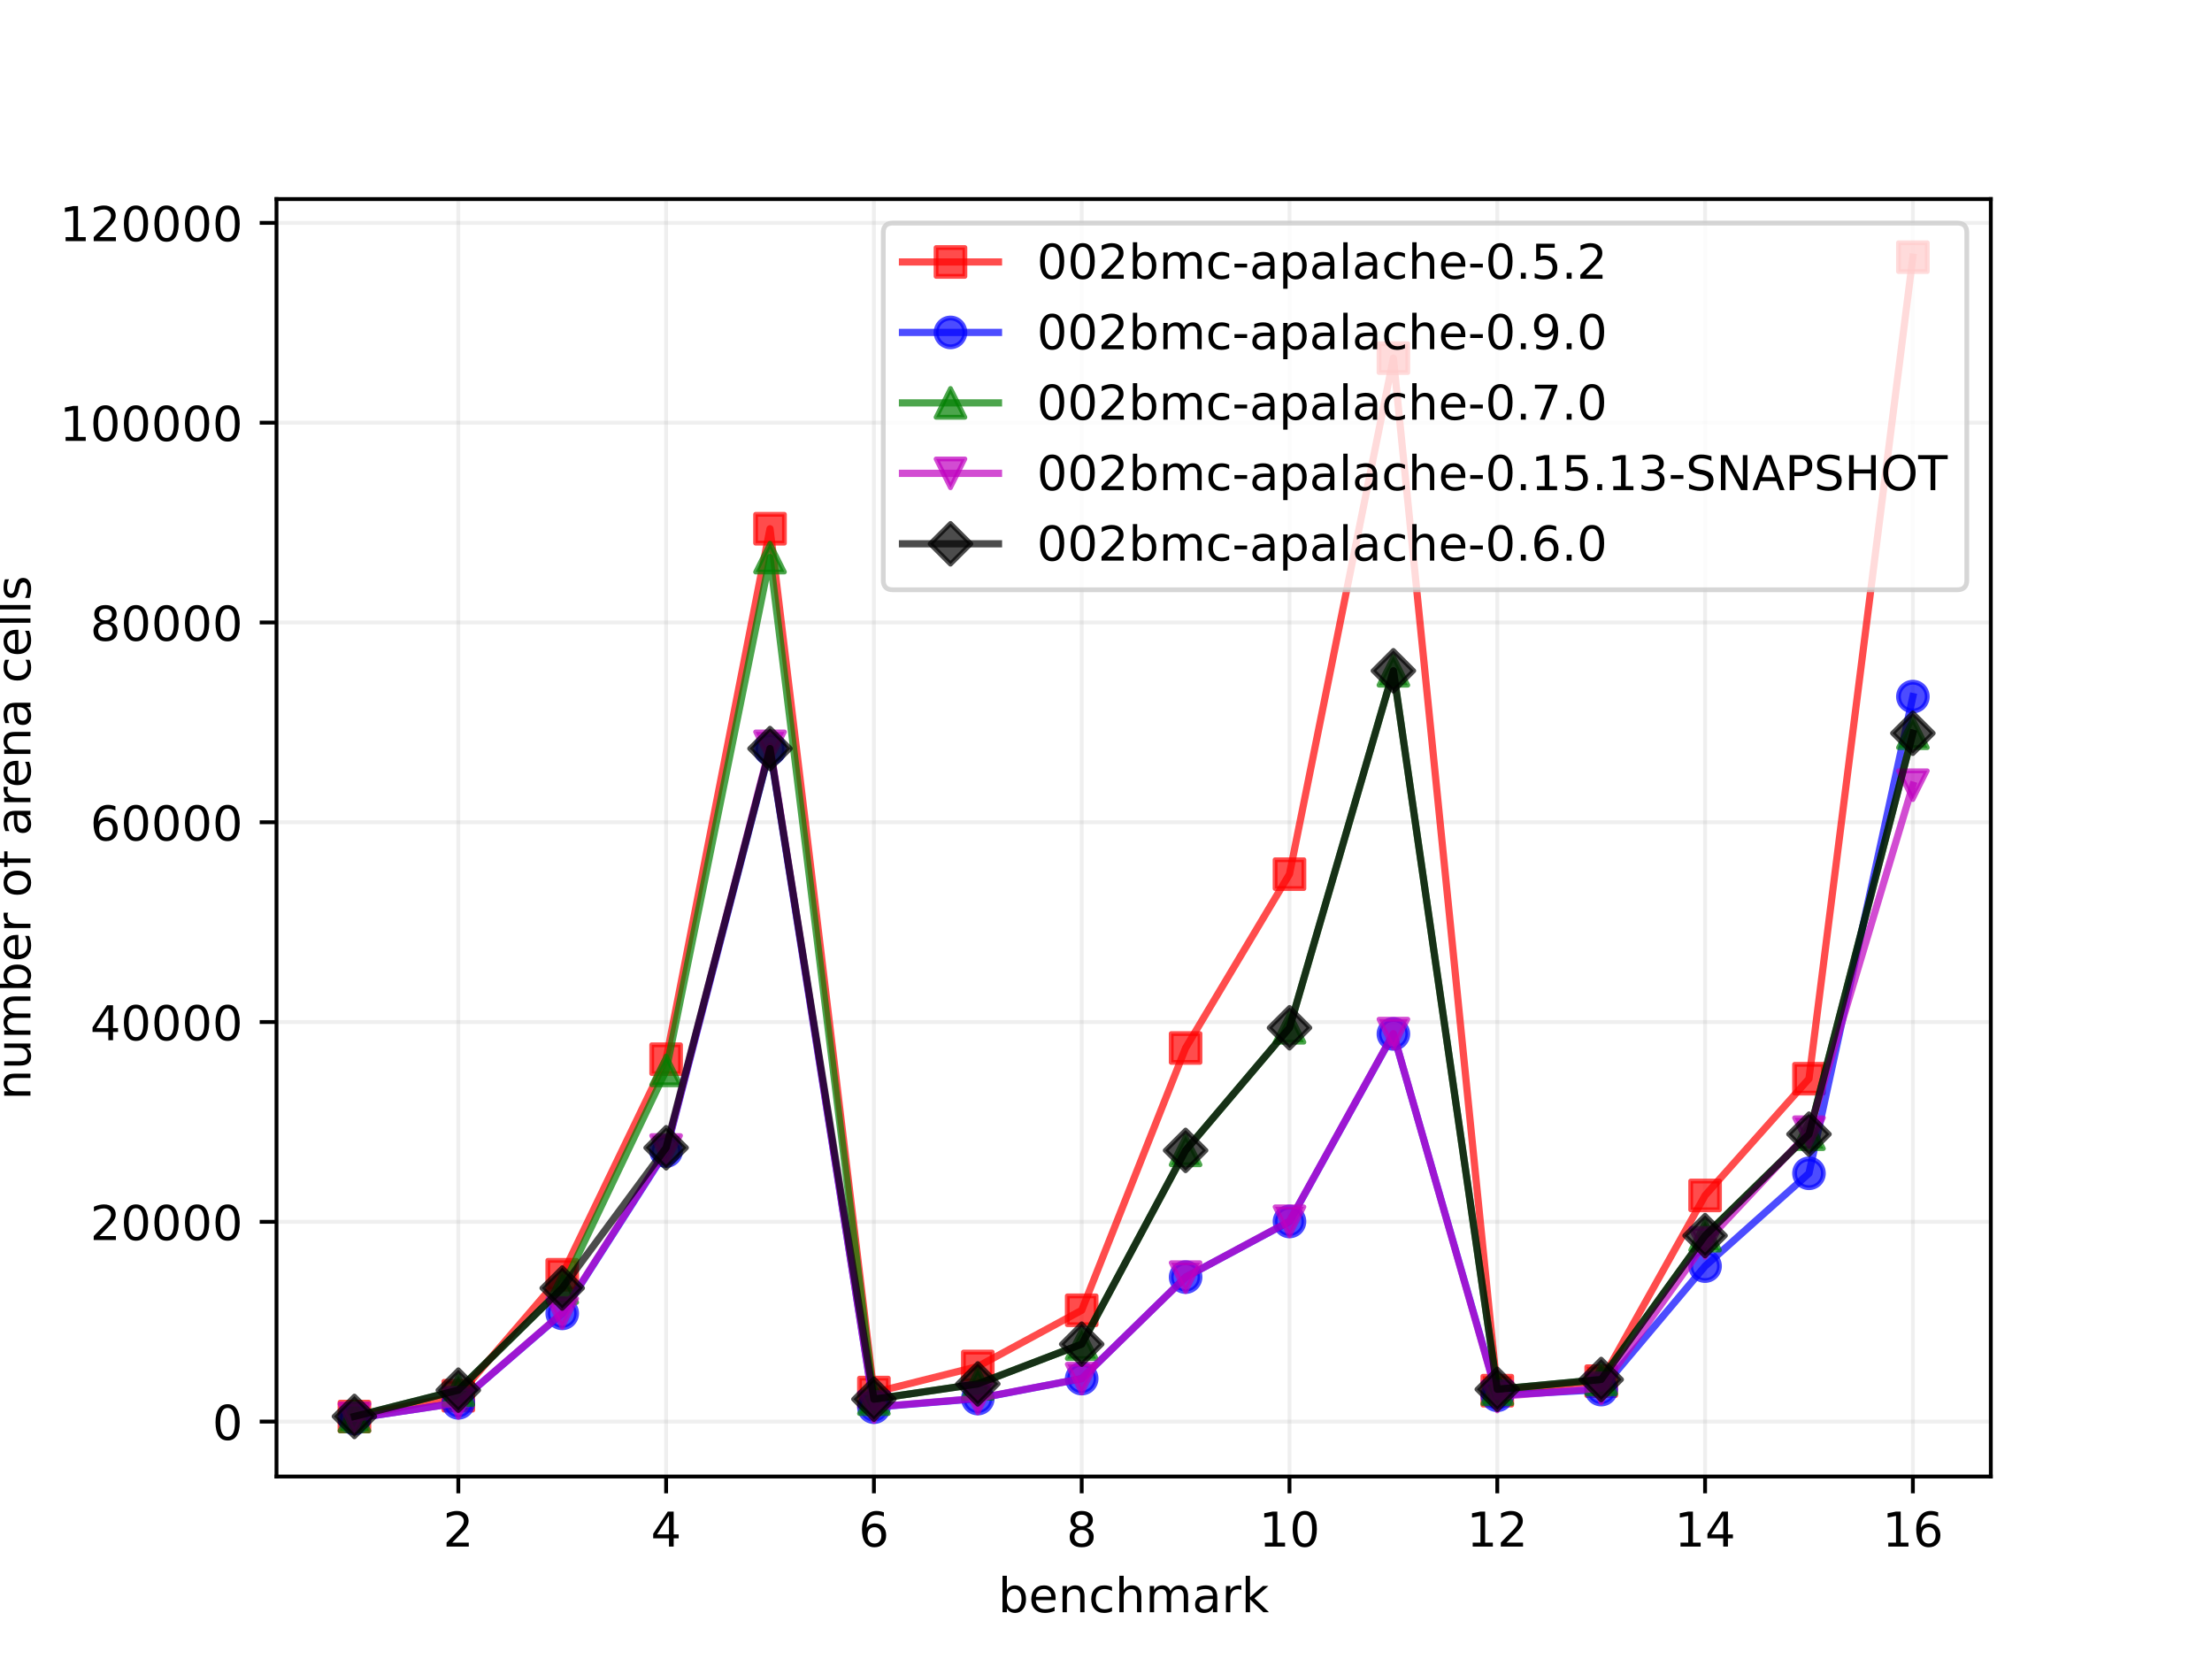 <?xml version="1.0" encoding="utf-8" standalone="no"?>
<!DOCTYPE svg PUBLIC "-//W3C//DTD SVG 1.1//EN"
  "http://www.w3.org/Graphics/SVG/1.1/DTD/svg11.dtd">
<!-- Created with matplotlib (https://matplotlib.org/) -->
<svg height="345.6pt" version="1.1" viewBox="0 0 460.8 345.6" width="460.8pt" xmlns="http://www.w3.org/2000/svg" xmlns:xlink="http://www.w3.org/1999/xlink">
 <defs>
  <style type="text/css">*{stroke-linecap:butt;stroke-linejoin:round;}</style>
 </defs>
 <g id="figure_1">
  <g id="patch_1">
   <path d="M 0 345.6 
L 460.8 345.6 
L 460.8 0 
L 0 0 
z
" style="fill:#ffffff;"/>
  </g>
  <g id="axes_1">
   <g id="patch_2">
    <path d="M 57.6 307.584 
L 414.72 307.584 
L 414.72 41.472 
L 57.6 41.472 
z
" style="fill:#ffffff;"/>
   </g>
   <g id="matplotlib.axis_1">
    <g id="xtick_1">
     <g id="line2d_1">
      <path clip-path="url(#p774210359d)" d="M 95.476 307.584 
L 95.476 41.472 
" style="fill:none;stroke:#b0b0b0;stroke-linecap:square;stroke-opacity:0.2;stroke-width:0.8;"/>
     </g>
     <g id="line2d_2">
      <defs>
       <path d="M 0 0 
L 0 3.5 
" id="m0c20e9c67c" style="stroke:#000000;stroke-width:0.8;"/>
      </defs>
      <g>
       <use style="stroke:#000000;stroke-width:0.8;" x="95.476" xlink:href="#m0c20e9c67c" y="307.584"/>
      </g>
     </g>
     <g id="text_1">
      <!-- 2 -->
      <g transform="translate(92.295 322.182)scale(0.1 -0.1)">
       <defs>
        <path d="M 19.188 8.297 
L 53.609 8.297 
L 53.609 0 
L 7.328 0 
L 7.328 8.297 
Q 12.938 14.109 22.625 23.891 
Q 32.328 33.688 34.812 36.531 
Q 39.547 41.844 41.422 45.531 
Q 43.312 49.219 43.312 52.781 
Q 43.312 58.594 39.234 62.25 
Q 35.156 65.922 28.609 65.922 
Q 23.969 65.922 18.812 64.312 
Q 13.672 62.703 7.812 59.422 
L 7.812 69.391 
Q 13.766 71.781 18.938 73 
Q 24.125 74.219 28.422 74.219 
Q 39.75 74.219 46.484 68.547 
Q 53.219 62.891 53.219 53.422 
Q 53.219 48.922 51.531 44.891 
Q 49.859 40.875 45.406 35.406 
Q 44.188 33.984 37.641 27.219 
Q 31.109 20.453 19.188 8.297 
z
" id="DejaVuSans-50"/>
       </defs>
       <use xlink:href="#DejaVuSans-50"/>
      </g>
     </g>
    </g>
    <g id="xtick_2">
     <g id="line2d_3">
      <path clip-path="url(#p774210359d)" d="M 138.764 307.584 
L 138.764 41.472 
" style="fill:none;stroke:#b0b0b0;stroke-linecap:square;stroke-opacity:0.2;stroke-width:0.8;"/>
     </g>
     <g id="line2d_4">
      <g>
       <use style="stroke:#000000;stroke-width:0.8;" x="138.764" xlink:href="#m0c20e9c67c" y="307.584"/>
      </g>
     </g>
     <g id="text_2">
      <!-- 4 -->
      <g transform="translate(135.582 322.182)scale(0.1 -0.1)">
       <defs>
        <path d="M 37.797 64.312 
L 12.891 25.391 
L 37.797 25.391 
z
M 35.203 72.906 
L 47.609 72.906 
L 47.609 25.391 
L 58.016 25.391 
L 58.016 17.188 
L 47.609 17.188 
L 47.609 0 
L 37.797 0 
L 37.797 17.188 
L 4.891 17.188 
L 4.891 26.703 
z
" id="DejaVuSans-52"/>
       </defs>
       <use xlink:href="#DejaVuSans-52"/>
      </g>
     </g>
    </g>
    <g id="xtick_3">
     <g id="line2d_5">
      <path clip-path="url(#p774210359d)" d="M 182.051 307.584 
L 182.051 41.472 
" style="fill:none;stroke:#b0b0b0;stroke-linecap:square;stroke-opacity:0.2;stroke-width:0.8;"/>
     </g>
     <g id="line2d_6">
      <g>
       <use style="stroke:#000000;stroke-width:0.8;" x="182.051" xlink:href="#m0c20e9c67c" y="307.584"/>
      </g>
     </g>
     <g id="text_3">
      <!-- 6 -->
      <g transform="translate(178.87 322.182)scale(0.1 -0.1)">
       <defs>
        <path d="M 33.016 40.375 
Q 26.375 40.375 22.484 35.828 
Q 18.609 31.297 18.609 23.391 
Q 18.609 15.531 22.484 10.953 
Q 26.375 6.391 33.016 6.391 
Q 39.656 6.391 43.531 10.953 
Q 47.406 15.531 47.406 23.391 
Q 47.406 31.297 43.531 35.828 
Q 39.656 40.375 33.016 40.375 
z
M 52.594 71.297 
L 52.594 62.312 
Q 48.875 64.062 45.094 64.984 
Q 41.312 65.922 37.594 65.922 
Q 27.828 65.922 22.672 59.328 
Q 17.531 52.734 16.797 39.406 
Q 19.672 43.656 24.016 45.922 
Q 28.375 48.188 33.594 48.188 
Q 44.578 48.188 50.953 41.516 
Q 57.328 34.859 57.328 23.391 
Q 57.328 12.156 50.688 5.359 
Q 44.047 -1.422 33.016 -1.422 
Q 20.359 -1.422 13.672 8.266 
Q 6.984 17.969 6.984 36.375 
Q 6.984 53.656 15.188 63.938 
Q 23.391 74.219 37.203 74.219 
Q 40.922 74.219 44.703 73.484 
Q 48.484 72.75 52.594 71.297 
z
" id="DejaVuSans-54"/>
       </defs>
       <use xlink:href="#DejaVuSans-54"/>
      </g>
     </g>
    </g>
    <g id="xtick_4">
     <g id="line2d_7">
      <path clip-path="url(#p774210359d)" d="M 225.338 307.584 
L 225.338 41.472 
" style="fill:none;stroke:#b0b0b0;stroke-linecap:square;stroke-opacity:0.2;stroke-width:0.8;"/>
     </g>
     <g id="line2d_8">
      <g>
       <use style="stroke:#000000;stroke-width:0.8;" x="225.338" xlink:href="#m0c20e9c67c" y="307.584"/>
      </g>
     </g>
     <g id="text_4">
      <!-- 8 -->
      <g transform="translate(222.157 322.182)scale(0.1 -0.1)">
       <defs>
        <path d="M 31.781 34.625 
Q 24.75 34.625 20.719 30.859 
Q 16.703 27.094 16.703 20.516 
Q 16.703 13.922 20.719 10.156 
Q 24.75 6.391 31.781 6.391 
Q 38.812 6.391 42.859 10.172 
Q 46.922 13.969 46.922 20.516 
Q 46.922 27.094 42.891 30.859 
Q 38.875 34.625 31.781 34.625 
z
M 21.922 38.812 
Q 15.578 40.375 12.031 44.719 
Q 8.5 49.078 8.5 55.328 
Q 8.5 64.062 14.719 69.141 
Q 20.953 74.219 31.781 74.219 
Q 42.672 74.219 48.875 69.141 
Q 55.078 64.062 55.078 55.328 
Q 55.078 49.078 51.531 44.719 
Q 48 40.375 41.703 38.812 
Q 48.828 37.156 52.797 32.312 
Q 56.781 27.484 56.781 20.516 
Q 56.781 9.906 50.312 4.234 
Q 43.844 -1.422 31.781 -1.422 
Q 19.734 -1.422 13.25 4.234 
Q 6.781 9.906 6.781 20.516 
Q 6.781 27.484 10.781 32.312 
Q 14.797 37.156 21.922 38.812 
z
M 18.312 54.391 
Q 18.312 48.734 21.844 45.562 
Q 25.391 42.391 31.781 42.391 
Q 38.141 42.391 41.719 45.562 
Q 45.312 48.734 45.312 54.391 
Q 45.312 60.062 41.719 63.234 
Q 38.141 66.406 31.781 66.406 
Q 25.391 66.406 21.844 63.234 
Q 18.312 60.062 18.312 54.391 
z
" id="DejaVuSans-56"/>
       </defs>
       <use xlink:href="#DejaVuSans-56"/>
      </g>
     </g>
    </g>
    <g id="xtick_5">
     <g id="line2d_9">
      <path clip-path="url(#p774210359d)" d="M 268.625 307.584 
L 268.625 41.472 
" style="fill:none;stroke:#b0b0b0;stroke-linecap:square;stroke-opacity:0.2;stroke-width:0.8;"/>
     </g>
     <g id="line2d_10">
      <g>
       <use style="stroke:#000000;stroke-width:0.8;" x="268.625" xlink:href="#m0c20e9c67c" y="307.584"/>
      </g>
     </g>
     <g id="text_5">
      <!-- 10 -->
      <g transform="translate(262.263 322.182)scale(0.1 -0.1)">
       <defs>
        <path d="M 12.406 8.297 
L 28.516 8.297 
L 28.516 63.922 
L 10.984 60.406 
L 10.984 69.391 
L 28.422 72.906 
L 38.281 72.906 
L 38.281 8.297 
L 54.391 8.297 
L 54.391 0 
L 12.406 0 
z
" id="DejaVuSans-49"/>
        <path d="M 31.781 66.406 
Q 24.172 66.406 20.328 58.906 
Q 16.5 51.422 16.5 36.375 
Q 16.5 21.391 20.328 13.891 
Q 24.172 6.391 31.781 6.391 
Q 39.453 6.391 43.281 13.891 
Q 47.125 21.391 47.125 36.375 
Q 47.125 51.422 43.281 58.906 
Q 39.453 66.406 31.781 66.406 
z
M 31.781 74.219 
Q 44.047 74.219 50.516 64.516 
Q 56.984 54.828 56.984 36.375 
Q 56.984 17.969 50.516 8.266 
Q 44.047 -1.422 31.781 -1.422 
Q 19.531 -1.422 13.062 8.266 
Q 6.594 17.969 6.594 36.375 
Q 6.594 54.828 13.062 64.516 
Q 19.531 74.219 31.781 74.219 
z
" id="DejaVuSans-48"/>
       </defs>
       <use xlink:href="#DejaVuSans-49"/>
       <use x="63.623" xlink:href="#DejaVuSans-48"/>
      </g>
     </g>
    </g>
    <g id="xtick_6">
     <g id="line2d_11">
      <path clip-path="url(#p774210359d)" d="M 311.913 307.584 
L 311.913 41.472 
" style="fill:none;stroke:#b0b0b0;stroke-linecap:square;stroke-opacity:0.2;stroke-width:0.8;"/>
     </g>
     <g id="line2d_12">
      <g>
       <use style="stroke:#000000;stroke-width:0.8;" x="311.913" xlink:href="#m0c20e9c67c" y="307.584"/>
      </g>
     </g>
     <g id="text_6">
      <!-- 12 -->
      <g transform="translate(305.55 322.182)scale(0.1 -0.1)">
       <use xlink:href="#DejaVuSans-49"/>
       <use x="63.623" xlink:href="#DejaVuSans-50"/>
      </g>
     </g>
    </g>
    <g id="xtick_7">
     <g id="line2d_13">
      <path clip-path="url(#p774210359d)" d="M 355.2 307.584 
L 355.2 41.472 
" style="fill:none;stroke:#b0b0b0;stroke-linecap:square;stroke-opacity:0.2;stroke-width:0.8;"/>
     </g>
     <g id="line2d_14">
      <g>
       <use style="stroke:#000000;stroke-width:0.8;" x="355.2" xlink:href="#m0c20e9c67c" y="307.584"/>
      </g>
     </g>
     <g id="text_7">
      <!-- 14 -->
      <g transform="translate(348.837 322.182)scale(0.1 -0.1)">
       <use xlink:href="#DejaVuSans-49"/>
       <use x="63.623" xlink:href="#DejaVuSans-52"/>
      </g>
     </g>
    </g>
    <g id="xtick_8">
     <g id="line2d_15">
      <path clip-path="url(#p774210359d)" d="M 398.487 307.584 
L 398.487 41.472 
" style="fill:none;stroke:#b0b0b0;stroke-linecap:square;stroke-opacity:0.2;stroke-width:0.8;"/>
     </g>
     <g id="line2d_16">
      <g>
       <use style="stroke:#000000;stroke-width:0.8;" x="398.487" xlink:href="#m0c20e9c67c" y="307.584"/>
      </g>
     </g>
     <g id="text_8">
      <!-- 16 -->
      <g transform="translate(392.125 322.182)scale(0.1 -0.1)">
       <use xlink:href="#DejaVuSans-49"/>
       <use x="63.623" xlink:href="#DejaVuSans-54"/>
      </g>
     </g>
    </g>
    <g id="text_9">
     <!-- benchmark -->
     <g transform="translate(207.937 335.861)scale(0.1 -0.1)">
      <defs>
       <path d="M 48.688 27.297 
Q 48.688 37.203 44.609 42.844 
Q 40.531 48.484 33.406 48.484 
Q 26.266 48.484 22.188 42.844 
Q 18.109 37.203 18.109 27.297 
Q 18.109 17.391 22.188 11.75 
Q 26.266 6.109 33.406 6.109 
Q 40.531 6.109 44.609 11.75 
Q 48.688 17.391 48.688 27.297 
z
M 18.109 46.391 
Q 20.953 51.266 25.266 53.625 
Q 29.594 56 35.594 56 
Q 45.562 56 51.781 48.094 
Q 58.016 40.188 58.016 27.297 
Q 58.016 14.406 51.781 6.484 
Q 45.562 -1.422 35.594 -1.422 
Q 29.594 -1.422 25.266 0.953 
Q 20.953 3.328 18.109 8.203 
L 18.109 0 
L 9.078 0 
L 9.078 75.984 
L 18.109 75.984 
z
" id="DejaVuSans-98"/>
       <path d="M 56.203 29.594 
L 56.203 25.203 
L 14.891 25.203 
Q 15.484 15.922 20.484 11.062 
Q 25.484 6.203 34.422 6.203 
Q 39.594 6.203 44.453 7.469 
Q 49.312 8.734 54.109 11.281 
L 54.109 2.781 
Q 49.266 0.734 44.188 -0.344 
Q 39.109 -1.422 33.891 -1.422 
Q 20.797 -1.422 13.156 6.188 
Q 5.516 13.812 5.516 26.812 
Q 5.516 40.234 12.766 48.109 
Q 20.016 56 32.328 56 
Q 43.359 56 49.781 48.891 
Q 56.203 41.797 56.203 29.594 
z
M 47.219 32.234 
Q 47.125 39.594 43.094 43.984 
Q 39.062 48.391 32.422 48.391 
Q 24.906 48.391 20.391 44.141 
Q 15.875 39.891 15.188 32.172 
z
" id="DejaVuSans-101"/>
       <path d="M 54.891 33.016 
L 54.891 0 
L 45.906 0 
L 45.906 32.719 
Q 45.906 40.484 42.875 44.328 
Q 39.844 48.188 33.797 48.188 
Q 26.516 48.188 22.312 43.547 
Q 18.109 38.922 18.109 30.906 
L 18.109 0 
L 9.078 0 
L 9.078 54.688 
L 18.109 54.688 
L 18.109 46.188 
Q 21.344 51.125 25.703 53.562 
Q 30.078 56 35.797 56 
Q 45.219 56 50.047 50.172 
Q 54.891 44.344 54.891 33.016 
z
" id="DejaVuSans-110"/>
       <path d="M 48.781 52.594 
L 48.781 44.188 
Q 44.969 46.297 41.141 47.344 
Q 37.312 48.391 33.406 48.391 
Q 24.656 48.391 19.812 42.844 
Q 14.984 37.312 14.984 27.297 
Q 14.984 17.281 19.812 11.734 
Q 24.656 6.203 33.406 6.203 
Q 37.312 6.203 41.141 7.25 
Q 44.969 8.297 48.781 10.406 
L 48.781 2.094 
Q 45.016 0.344 40.984 -0.531 
Q 36.969 -1.422 32.422 -1.422 
Q 20.062 -1.422 12.781 6.344 
Q 5.516 14.109 5.516 27.297 
Q 5.516 40.672 12.859 48.328 
Q 20.219 56 33.016 56 
Q 37.156 56 41.109 55.141 
Q 45.062 54.297 48.781 52.594 
z
" id="DejaVuSans-99"/>
       <path d="M 54.891 33.016 
L 54.891 0 
L 45.906 0 
L 45.906 32.719 
Q 45.906 40.484 42.875 44.328 
Q 39.844 48.188 33.797 48.188 
Q 26.516 48.188 22.312 43.547 
Q 18.109 38.922 18.109 30.906 
L 18.109 0 
L 9.078 0 
L 9.078 75.984 
L 18.109 75.984 
L 18.109 46.188 
Q 21.344 51.125 25.703 53.562 
Q 30.078 56 35.797 56 
Q 45.219 56 50.047 50.172 
Q 54.891 44.344 54.891 33.016 
z
" id="DejaVuSans-104"/>
       <path d="M 52 44.188 
Q 55.375 50.25 60.062 53.125 
Q 64.75 56 71.094 56 
Q 79.641 56 84.281 50.016 
Q 88.922 44.047 88.922 33.016 
L 88.922 0 
L 79.891 0 
L 79.891 32.719 
Q 79.891 40.578 77.094 44.375 
Q 74.312 48.188 68.609 48.188 
Q 61.625 48.188 57.562 43.547 
Q 53.516 38.922 53.516 30.906 
L 53.516 0 
L 44.484 0 
L 44.484 32.719 
Q 44.484 40.625 41.703 44.406 
Q 38.922 48.188 33.109 48.188 
Q 26.219 48.188 22.156 43.531 
Q 18.109 38.875 18.109 30.906 
L 18.109 0 
L 9.078 0 
L 9.078 54.688 
L 18.109 54.688 
L 18.109 46.188 
Q 21.188 51.219 25.484 53.609 
Q 29.781 56 35.688 56 
Q 41.656 56 45.828 52.969 
Q 50 49.953 52 44.188 
z
" id="DejaVuSans-109"/>
       <path d="M 34.281 27.484 
Q 23.391 27.484 19.188 25 
Q 14.984 22.516 14.984 16.5 
Q 14.984 11.719 18.141 8.906 
Q 21.297 6.109 26.703 6.109 
Q 34.188 6.109 38.703 11.406 
Q 43.219 16.703 43.219 25.484 
L 43.219 27.484 
z
M 52.203 31.203 
L 52.203 0 
L 43.219 0 
L 43.219 8.297 
Q 40.141 3.328 35.547 0.953 
Q 30.953 -1.422 24.312 -1.422 
Q 15.922 -1.422 10.953 3.297 
Q 6 8.016 6 15.922 
Q 6 25.141 12.172 29.828 
Q 18.359 34.516 30.609 34.516 
L 43.219 34.516 
L 43.219 35.406 
Q 43.219 41.609 39.141 45 
Q 35.062 48.391 27.688 48.391 
Q 23 48.391 18.547 47.266 
Q 14.109 46.141 10.016 43.891 
L 10.016 52.203 
Q 14.938 54.109 19.578 55.047 
Q 24.219 56 28.609 56 
Q 40.484 56 46.344 49.844 
Q 52.203 43.703 52.203 31.203 
z
" id="DejaVuSans-97"/>
       <path d="M 41.109 46.297 
Q 39.594 47.172 37.812 47.578 
Q 36.031 48 33.891 48 
Q 26.266 48 22.188 43.047 
Q 18.109 38.094 18.109 28.812 
L 18.109 0 
L 9.078 0 
L 9.078 54.688 
L 18.109 54.688 
L 18.109 46.188 
Q 20.953 51.172 25.484 53.578 
Q 30.031 56 36.531 56 
Q 37.453 56 38.578 55.875 
Q 39.703 55.766 41.062 55.516 
z
" id="DejaVuSans-114"/>
       <path d="M 9.078 75.984 
L 18.109 75.984 
L 18.109 31.109 
L 44.922 54.688 
L 56.391 54.688 
L 27.391 29.109 
L 57.625 0 
L 45.906 0 
L 18.109 26.703 
L 18.109 0 
L 9.078 0 
z
" id="DejaVuSans-107"/>
      </defs>
      <use xlink:href="#DejaVuSans-98"/>
      <use x="63.477" xlink:href="#DejaVuSans-101"/>
      <use x="125" xlink:href="#DejaVuSans-110"/>
      <use x="188.379" xlink:href="#DejaVuSans-99"/>
      <use x="243.359" xlink:href="#DejaVuSans-104"/>
      <use x="306.738" xlink:href="#DejaVuSans-109"/>
      <use x="404.15" xlink:href="#DejaVuSans-97"/>
      <use x="465.43" xlink:href="#DejaVuSans-114"/>
      <use x="506.543" xlink:href="#DejaVuSans-107"/>
     </g>
    </g>
   </g>
   <g id="matplotlib.axis_2">
    <g id="ytick_1">
     <g id="line2d_17">
      <path clip-path="url(#p774210359d)" d="M 57.6 296.141 
L 414.72 296.141 
" style="fill:none;stroke:#b0b0b0;stroke-linecap:square;stroke-opacity:0.2;stroke-width:0.8;"/>
     </g>
     <g id="line2d_18">
      <defs>
       <path d="M 0 0 
L -3.5 0 
" id="m59eeb3bd29" style="stroke:#000000;stroke-width:0.8;"/>
      </defs>
      <g>
       <use style="stroke:#000000;stroke-width:0.8;" x="57.6" xlink:href="#m59eeb3bd29" y="296.141"/>
      </g>
     </g>
     <g id="text_10">
      <!-- 0 -->
      <g transform="translate(44.237 299.941)scale(0.1 -0.1)">
       <use xlink:href="#DejaVuSans-48"/>
      </g>
     </g>
    </g>
    <g id="ytick_2">
     <g id="line2d_19">
      <path clip-path="url(#p774210359d)" d="M 57.6 254.523 
L 414.72 254.523 
" style="fill:none;stroke:#b0b0b0;stroke-linecap:square;stroke-opacity:0.2;stroke-width:0.8;"/>
     </g>
     <g id="line2d_20">
      <g>
       <use style="stroke:#000000;stroke-width:0.8;" x="57.6" xlink:href="#m59eeb3bd29" y="254.523"/>
      </g>
     </g>
     <g id="text_11">
      <!-- 20000 -->
      <g transform="translate(18.788 258.322)scale(0.1 -0.1)">
       <use xlink:href="#DejaVuSans-50"/>
       <use x="63.623" xlink:href="#DejaVuSans-48"/>
       <use x="127.246" xlink:href="#DejaVuSans-48"/>
       <use x="190.869" xlink:href="#DejaVuSans-48"/>
       <use x="254.492" xlink:href="#DejaVuSans-48"/>
      </g>
     </g>
    </g>
    <g id="ytick_3">
     <g id="line2d_21">
      <path clip-path="url(#p774210359d)" d="M 57.6 212.904 
L 414.72 212.904 
" style="fill:none;stroke:#b0b0b0;stroke-linecap:square;stroke-opacity:0.2;stroke-width:0.8;"/>
     </g>
     <g id="line2d_22">
      <g>
       <use style="stroke:#000000;stroke-width:0.8;" x="57.6" xlink:href="#m59eeb3bd29" y="212.904"/>
      </g>
     </g>
     <g id="text_12">
      <!-- 40000 -->
      <g transform="translate(18.788 216.703)scale(0.1 -0.1)">
       <use xlink:href="#DejaVuSans-52"/>
       <use x="63.623" xlink:href="#DejaVuSans-48"/>
       <use x="127.246" xlink:href="#DejaVuSans-48"/>
       <use x="190.869" xlink:href="#DejaVuSans-48"/>
       <use x="254.492" xlink:href="#DejaVuSans-48"/>
      </g>
     </g>
    </g>
    <g id="ytick_4">
     <g id="line2d_23">
      <path clip-path="url(#p774210359d)" d="M 57.6 171.285 
L 414.72 171.285 
" style="fill:none;stroke:#b0b0b0;stroke-linecap:square;stroke-opacity:0.2;stroke-width:0.8;"/>
     </g>
     <g id="line2d_24">
      <g>
       <use style="stroke:#000000;stroke-width:0.8;" x="57.6" xlink:href="#m59eeb3bd29" y="171.285"/>
      </g>
     </g>
     <g id="text_13">
      <!-- 60000 -->
      <g transform="translate(18.788 175.084)scale(0.1 -0.1)">
       <use xlink:href="#DejaVuSans-54"/>
       <use x="63.623" xlink:href="#DejaVuSans-48"/>
       <use x="127.246" xlink:href="#DejaVuSans-48"/>
       <use x="190.869" xlink:href="#DejaVuSans-48"/>
       <use x="254.492" xlink:href="#DejaVuSans-48"/>
      </g>
     </g>
    </g>
    <g id="ytick_5">
     <g id="line2d_25">
      <path clip-path="url(#p774210359d)" d="M 57.6 129.666 
L 414.72 129.666 
" style="fill:none;stroke:#b0b0b0;stroke-linecap:square;stroke-opacity:0.2;stroke-width:0.8;"/>
     </g>
     <g id="line2d_26">
      <g>
       <use style="stroke:#000000;stroke-width:0.8;" x="57.6" xlink:href="#m59eeb3bd29" y="129.666"/>
      </g>
     </g>
     <g id="text_14">
      <!-- 80000 -->
      <g transform="translate(18.788 133.465)scale(0.1 -0.1)">
       <use xlink:href="#DejaVuSans-56"/>
       <use x="63.623" xlink:href="#DejaVuSans-48"/>
       <use x="127.246" xlink:href="#DejaVuSans-48"/>
       <use x="190.869" xlink:href="#DejaVuSans-48"/>
       <use x="254.492" xlink:href="#DejaVuSans-48"/>
      </g>
     </g>
    </g>
    <g id="ytick_6">
     <g id="line2d_27">
      <path clip-path="url(#p774210359d)" d="M 57.6 88.047 
L 414.72 88.047 
" style="fill:none;stroke:#b0b0b0;stroke-linecap:square;stroke-opacity:0.2;stroke-width:0.8;"/>
     </g>
     <g id="line2d_28">
      <g>
       <use style="stroke:#000000;stroke-width:0.8;" x="57.6" xlink:href="#m59eeb3bd29" y="88.047"/>
      </g>
     </g>
     <g id="text_15">
      <!-- 100000 -->
      <g transform="translate(12.425 91.846)scale(0.1 -0.1)">
       <use xlink:href="#DejaVuSans-49"/>
       <use x="63.623" xlink:href="#DejaVuSans-48"/>
       <use x="127.246" xlink:href="#DejaVuSans-48"/>
       <use x="190.869" xlink:href="#DejaVuSans-48"/>
       <use x="254.492" xlink:href="#DejaVuSans-48"/>
       <use x="318.115" xlink:href="#DejaVuSans-48"/>
      </g>
     </g>
    </g>
    <g id="ytick_7">
     <g id="line2d_29">
      <path clip-path="url(#p774210359d)" d="M 57.6 46.428 
L 414.72 46.428 
" style="fill:none;stroke:#b0b0b0;stroke-linecap:square;stroke-opacity:0.2;stroke-width:0.8;"/>
     </g>
     <g id="line2d_30">
      <g>
       <use style="stroke:#000000;stroke-width:0.8;" x="57.6" xlink:href="#m59eeb3bd29" y="46.428"/>
      </g>
     </g>
     <g id="text_16">
      <!-- 120000 -->
      <g transform="translate(12.425 50.228)scale(0.1 -0.1)">
       <use xlink:href="#DejaVuSans-49"/>
       <use x="63.623" xlink:href="#DejaVuSans-50"/>
       <use x="127.246" xlink:href="#DejaVuSans-48"/>
       <use x="190.869" xlink:href="#DejaVuSans-48"/>
       <use x="254.492" xlink:href="#DejaVuSans-48"/>
       <use x="318.115" xlink:href="#DejaVuSans-48"/>
      </g>
     </g>
    </g>
    <g id="text_17">
     <!-- number of arena cells -->
     <g transform="translate(6.345 229.154)rotate(-90)scale(0.1 -0.1)">
      <defs>
       <path d="M 8.5 21.578 
L 8.5 54.688 
L 17.484 54.688 
L 17.484 21.922 
Q 17.484 14.156 20.5 10.266 
Q 23.531 6.391 29.594 6.391 
Q 36.859 6.391 41.078 11.031 
Q 45.312 15.672 45.312 23.688 
L 45.312 54.688 
L 54.297 54.688 
L 54.297 0 
L 45.312 0 
L 45.312 8.406 
Q 42.047 3.422 37.719 1 
Q 33.406 -1.422 27.688 -1.422 
Q 18.266 -1.422 13.375 4.438 
Q 8.5 10.297 8.5 21.578 
z
M 31.109 56 
z
" id="DejaVuSans-117"/>
       <path id="DejaVuSans-32"/>
       <path d="M 30.609 48.391 
Q 23.391 48.391 19.188 42.75 
Q 14.984 37.109 14.984 27.297 
Q 14.984 17.484 19.156 11.844 
Q 23.344 6.203 30.609 6.203 
Q 37.797 6.203 41.984 11.859 
Q 46.188 17.531 46.188 27.297 
Q 46.188 37.016 41.984 42.703 
Q 37.797 48.391 30.609 48.391 
z
M 30.609 56 
Q 42.328 56 49.016 48.375 
Q 55.719 40.766 55.719 27.297 
Q 55.719 13.875 49.016 6.219 
Q 42.328 -1.422 30.609 -1.422 
Q 18.844 -1.422 12.172 6.219 
Q 5.516 13.875 5.516 27.297 
Q 5.516 40.766 12.172 48.375 
Q 18.844 56 30.609 56 
z
" id="DejaVuSans-111"/>
       <path d="M 37.109 75.984 
L 37.109 68.5 
L 28.516 68.5 
Q 23.688 68.5 21.797 66.547 
Q 19.922 64.594 19.922 59.516 
L 19.922 54.688 
L 34.719 54.688 
L 34.719 47.703 
L 19.922 47.703 
L 19.922 0 
L 10.891 0 
L 10.891 47.703 
L 2.297 47.703 
L 2.297 54.688 
L 10.891 54.688 
L 10.891 58.5 
Q 10.891 67.625 15.141 71.797 
Q 19.391 75.984 28.609 75.984 
z
" id="DejaVuSans-102"/>
       <path d="M 9.422 75.984 
L 18.406 75.984 
L 18.406 0 
L 9.422 0 
z
" id="DejaVuSans-108"/>
       <path d="M 44.281 53.078 
L 44.281 44.578 
Q 40.484 46.531 36.375 47.5 
Q 32.281 48.484 27.875 48.484 
Q 21.188 48.484 17.844 46.438 
Q 14.5 44.391 14.5 40.281 
Q 14.5 37.156 16.891 35.375 
Q 19.281 33.594 26.516 31.984 
L 29.594 31.297 
Q 39.156 29.25 43.188 25.516 
Q 47.219 21.781 47.219 15.094 
Q 47.219 7.469 41.188 3.016 
Q 35.156 -1.422 24.609 -1.422 
Q 20.219 -1.422 15.453 -0.562 
Q 10.688 0.297 5.422 2 
L 5.422 11.281 
Q 10.406 8.688 15.234 7.391 
Q 20.062 6.109 24.812 6.109 
Q 31.156 6.109 34.562 8.281 
Q 37.984 10.453 37.984 14.406 
Q 37.984 18.062 35.516 20.016 
Q 33.062 21.969 24.703 23.781 
L 21.578 24.516 
Q 13.234 26.266 9.516 29.906 
Q 5.812 33.547 5.812 39.891 
Q 5.812 47.609 11.281 51.797 
Q 16.75 56 26.812 56 
Q 31.781 56 36.172 55.266 
Q 40.578 54.547 44.281 53.078 
z
" id="DejaVuSans-115"/>
      </defs>
      <use xlink:href="#DejaVuSans-110"/>
      <use x="63.379" xlink:href="#DejaVuSans-117"/>
      <use x="126.758" xlink:href="#DejaVuSans-109"/>
      <use x="224.17" xlink:href="#DejaVuSans-98"/>
      <use x="287.646" xlink:href="#DejaVuSans-101"/>
      <use x="349.17" xlink:href="#DejaVuSans-114"/>
      <use x="390.283" xlink:href="#DejaVuSans-32"/>
      <use x="422.07" xlink:href="#DejaVuSans-111"/>
      <use x="483.252" xlink:href="#DejaVuSans-102"/>
      <use x="518.457" xlink:href="#DejaVuSans-32"/>
      <use x="550.244" xlink:href="#DejaVuSans-97"/>
      <use x="611.523" xlink:href="#DejaVuSans-114"/>
      <use x="650.387" xlink:href="#DejaVuSans-101"/>
      <use x="711.91" xlink:href="#DejaVuSans-110"/>
      <use x="775.289" xlink:href="#DejaVuSans-97"/>
      <use x="836.568" xlink:href="#DejaVuSans-32"/>
      <use x="868.355" xlink:href="#DejaVuSans-99"/>
      <use x="923.336" xlink:href="#DejaVuSans-101"/>
      <use x="984.859" xlink:href="#DejaVuSans-108"/>
      <use x="1012.643" xlink:href="#DejaVuSans-108"/>
      <use x="1040.426" xlink:href="#DejaVuSans-115"/>
     </g>
    </g>
   </g>
   <g id="line2d_31">
    <path clip-path="url(#p774210359d)" d="M 73.833 295.099 
L 95.476 290.752 
L 117.12 265.554 
L 138.764 220.647 
L 160.407 110.149 
L 182.051 290.094 
L 203.695 284.667 
L 225.338 272.956 
L 246.982 218.316 
L 268.625 182.1 
L 290.269 74.604 
L 311.913 289.703 
L 333.556 287.72 
L 355.2 249.029 
L 376.844 224.719 
L 398.487 53.568 
" style="fill:none;stroke:#ff0000;stroke-linecap:square;stroke-opacity:0.7;stroke-width:1.5;"/>
    <defs>
     <path d="M -3 3 
L 3 3 
L 3 -3 
L -3 -3 
z
" id="m31f4dd1d70" style="stroke:#ff0000;stroke-linejoin:miter;stroke-opacity:0.7;"/>
    </defs>
    <g clip-path="url(#p774210359d)">
     <use style="fill:#ff0000;fill-opacity:0.7;stroke:#ff0000;stroke-linejoin:miter;stroke-opacity:0.7;" x="73.833" xlink:href="#m31f4dd1d70" y="295.099"/>
     <use style="fill:#ff0000;fill-opacity:0.7;stroke:#ff0000;stroke-linejoin:miter;stroke-opacity:0.7;" x="95.476" xlink:href="#m31f4dd1d70" y="290.752"/>
     <use style="fill:#ff0000;fill-opacity:0.7;stroke:#ff0000;stroke-linejoin:miter;stroke-opacity:0.7;" x="117.12" xlink:href="#m31f4dd1d70" y="265.554"/>
     <use style="fill:#ff0000;fill-opacity:0.7;stroke:#ff0000;stroke-linejoin:miter;stroke-opacity:0.7;" x="138.764" xlink:href="#m31f4dd1d70" y="220.647"/>
     <use style="fill:#ff0000;fill-opacity:0.7;stroke:#ff0000;stroke-linejoin:miter;stroke-opacity:0.7;" x="160.407" xlink:href="#m31f4dd1d70" y="110.149"/>
     <use style="fill:#ff0000;fill-opacity:0.7;stroke:#ff0000;stroke-linejoin:miter;stroke-opacity:0.7;" x="182.051" xlink:href="#m31f4dd1d70" y="290.094"/>
     <use style="fill:#ff0000;fill-opacity:0.7;stroke:#ff0000;stroke-linejoin:miter;stroke-opacity:0.7;" x="203.695" xlink:href="#m31f4dd1d70" y="284.667"/>
     <use style="fill:#ff0000;fill-opacity:0.7;stroke:#ff0000;stroke-linejoin:miter;stroke-opacity:0.7;" x="225.338" xlink:href="#m31f4dd1d70" y="272.956"/>
     <use style="fill:#ff0000;fill-opacity:0.7;stroke:#ff0000;stroke-linejoin:miter;stroke-opacity:0.7;" x="246.982" xlink:href="#m31f4dd1d70" y="218.316"/>
     <use style="fill:#ff0000;fill-opacity:0.7;stroke:#ff0000;stroke-linejoin:miter;stroke-opacity:0.7;" x="268.625" xlink:href="#m31f4dd1d70" y="182.1"/>
     <use style="fill:#ff0000;fill-opacity:0.7;stroke:#ff0000;stroke-linejoin:miter;stroke-opacity:0.7;" x="290.269" xlink:href="#m31f4dd1d70" y="74.604"/>
     <use style="fill:#ff0000;fill-opacity:0.7;stroke:#ff0000;stroke-linejoin:miter;stroke-opacity:0.7;" x="311.913" xlink:href="#m31f4dd1d70" y="289.703"/>
     <use style="fill:#ff0000;fill-opacity:0.7;stroke:#ff0000;stroke-linejoin:miter;stroke-opacity:0.7;" x="333.556" xlink:href="#m31f4dd1d70" y="287.72"/>
     <use style="fill:#ff0000;fill-opacity:0.7;stroke:#ff0000;stroke-linejoin:miter;stroke-opacity:0.7;" x="355.2" xlink:href="#m31f4dd1d70" y="249.029"/>
     <use style="fill:#ff0000;fill-opacity:0.7;stroke:#ff0000;stroke-linejoin:miter;stroke-opacity:0.7;" x="376.844" xlink:href="#m31f4dd1d70" y="224.719"/>
     <use style="fill:#ff0000;fill-opacity:0.7;stroke:#ff0000;stroke-linejoin:miter;stroke-opacity:0.7;" x="398.487" xlink:href="#m31f4dd1d70" y="53.568"/>
    </g>
   </g>
   <g id="line2d_32">
    <path clip-path="url(#p774210359d)" d="M 73.833 295.488 
L 95.476 292.242 
L 117.12 273.607 
L 138.764 239.792 
L 160.407 156.038 
L 182.051 293.149 
L 203.695 291.355 
L 225.338 287.191 
L 246.982 266.051 
L 268.625 254.462 
L 290.269 215.388 
L 311.913 290.669 
L 333.556 289.482 
L 355.2 263.758 
L 376.844 244.424 
L 398.487 145.113 
" style="fill:none;stroke:#0000ff;stroke-linecap:square;stroke-opacity:0.7;stroke-width:1.5;"/>
    <defs>
     <path d="M 0 3 
C 0.796 3 1.559 2.684 2.121 2.121 
C 2.684 1.559 3 0.796 3 0 
C 3 -0.796 2.684 -1.559 2.121 -2.121 
C 1.559 -2.684 0.796 -3 0 -3 
C -0.796 -3 -1.559 -2.684 -2.121 -2.121 
C -2.684 -1.559 -3 -0.796 -3 0 
C -3 0.796 -2.684 1.559 -2.121 2.121 
C -1.559 2.684 -0.796 3 0 3 
z
" id="m4560d1713f" style="stroke:#0000ff;stroke-opacity:0.7;"/>
    </defs>
    <g clip-path="url(#p774210359d)">
     <use style="fill:#0000ff;fill-opacity:0.7;stroke:#0000ff;stroke-opacity:0.7;" x="73.833" xlink:href="#m4560d1713f" y="295.488"/>
     <use style="fill:#0000ff;fill-opacity:0.7;stroke:#0000ff;stroke-opacity:0.7;" x="95.476" xlink:href="#m4560d1713f" y="292.242"/>
     <use style="fill:#0000ff;fill-opacity:0.7;stroke:#0000ff;stroke-opacity:0.7;" x="117.12" xlink:href="#m4560d1713f" y="273.607"/>
     <use style="fill:#0000ff;fill-opacity:0.7;stroke:#0000ff;stroke-opacity:0.7;" x="138.764" xlink:href="#m4560d1713f" y="239.792"/>
     <use style="fill:#0000ff;fill-opacity:0.7;stroke:#0000ff;stroke-opacity:0.7;" x="160.407" xlink:href="#m4560d1713f" y="156.038"/>
     <use style="fill:#0000ff;fill-opacity:0.7;stroke:#0000ff;stroke-opacity:0.7;" x="182.051" xlink:href="#m4560d1713f" y="293.149"/>
     <use style="fill:#0000ff;fill-opacity:0.7;stroke:#0000ff;stroke-opacity:0.7;" x="203.695" xlink:href="#m4560d1713f" y="291.355"/>
     <use style="fill:#0000ff;fill-opacity:0.7;stroke:#0000ff;stroke-opacity:0.7;" x="225.338" xlink:href="#m4560d1713f" y="287.191"/>
     <use style="fill:#0000ff;fill-opacity:0.7;stroke:#0000ff;stroke-opacity:0.7;" x="246.982" xlink:href="#m4560d1713f" y="266.051"/>
     <use style="fill:#0000ff;fill-opacity:0.7;stroke:#0000ff;stroke-opacity:0.7;" x="268.625" xlink:href="#m4560d1713f" y="254.462"/>
     <use style="fill:#0000ff;fill-opacity:0.7;stroke:#0000ff;stroke-opacity:0.7;" x="290.269" xlink:href="#m4560d1713f" y="215.388"/>
     <use style="fill:#0000ff;fill-opacity:0.7;stroke:#0000ff;stroke-opacity:0.7;" x="311.913" xlink:href="#m4560d1713f" y="290.669"/>
     <use style="fill:#0000ff;fill-opacity:0.7;stroke:#0000ff;stroke-opacity:0.7;" x="333.556" xlink:href="#m4560d1713f" y="289.482"/>
     <use style="fill:#0000ff;fill-opacity:0.7;stroke:#0000ff;stroke-opacity:0.7;" x="355.2" xlink:href="#m4560d1713f" y="263.758"/>
     <use style="fill:#0000ff;fill-opacity:0.7;stroke:#0000ff;stroke-opacity:0.7;" x="376.844" xlink:href="#m4560d1713f" y="244.424"/>
     <use style="fill:#0000ff;fill-opacity:0.7;stroke:#0000ff;stroke-opacity:0.7;" x="398.487" xlink:href="#m4560d1713f" y="145.113"/>
    </g>
   </g>
   <g id="line2d_33">
    <path clip-path="url(#p774210359d)" d="M 73.833 295.072 
L 95.476 289.595 
L 117.12 268.325 
L 138.764 222.986 
L 160.407 116.159 
L 182.051 291.476 
L 203.695 288.294 
L 225.338 280.012 
L 246.982 239.646 
L 268.625 214.106 
L 290.269 139.736 
L 311.913 289.416 
L 333.556 287.376 
L 355.2 257.417 
L 376.844 236.271 
L 398.487 152.746 
" style="fill:none;stroke:#008000;stroke-linecap:square;stroke-opacity:0.7;stroke-width:1.5;"/>
    <defs>
     <path d="M 0 -3 
L -3 3 
L 3 3 
z
" id="m5127788dfe" style="stroke:#008000;stroke-linejoin:miter;stroke-opacity:0.7;"/>
    </defs>
    <g clip-path="url(#p774210359d)">
     <use style="fill:#008000;fill-opacity:0.7;stroke:#008000;stroke-linejoin:miter;stroke-opacity:0.7;" x="73.833" xlink:href="#m5127788dfe" y="295.072"/>
     <use style="fill:#008000;fill-opacity:0.7;stroke:#008000;stroke-linejoin:miter;stroke-opacity:0.7;" x="95.476" xlink:href="#m5127788dfe" y="289.595"/>
     <use style="fill:#008000;fill-opacity:0.7;stroke:#008000;stroke-linejoin:miter;stroke-opacity:0.7;" x="117.12" xlink:href="#m5127788dfe" y="268.325"/>
     <use style="fill:#008000;fill-opacity:0.7;stroke:#008000;stroke-linejoin:miter;stroke-opacity:0.7;" x="138.764" xlink:href="#m5127788dfe" y="222.986"/>
     <use style="fill:#008000;fill-opacity:0.7;stroke:#008000;stroke-linejoin:miter;stroke-opacity:0.7;" x="160.407" xlink:href="#m5127788dfe" y="116.159"/>
     <use style="fill:#008000;fill-opacity:0.7;stroke:#008000;stroke-linejoin:miter;stroke-opacity:0.7;" x="182.051" xlink:href="#m5127788dfe" y="291.476"/>
     <use style="fill:#008000;fill-opacity:0.7;stroke:#008000;stroke-linejoin:miter;stroke-opacity:0.7;" x="203.695" xlink:href="#m5127788dfe" y="288.294"/>
     <use style="fill:#008000;fill-opacity:0.7;stroke:#008000;stroke-linejoin:miter;stroke-opacity:0.7;" x="225.338" xlink:href="#m5127788dfe" y="280.012"/>
     <use style="fill:#008000;fill-opacity:0.7;stroke:#008000;stroke-linejoin:miter;stroke-opacity:0.7;" x="246.982" xlink:href="#m5127788dfe" y="239.646"/>
     <use style="fill:#008000;fill-opacity:0.7;stroke:#008000;stroke-linejoin:miter;stroke-opacity:0.7;" x="268.625" xlink:href="#m5127788dfe" y="214.106"/>
     <use style="fill:#008000;fill-opacity:0.7;stroke:#008000;stroke-linejoin:miter;stroke-opacity:0.7;" x="290.269" xlink:href="#m5127788dfe" y="139.736"/>
     <use style="fill:#008000;fill-opacity:0.7;stroke:#008000;stroke-linejoin:miter;stroke-opacity:0.7;" x="311.913" xlink:href="#m5127788dfe" y="289.416"/>
     <use style="fill:#008000;fill-opacity:0.7;stroke:#008000;stroke-linejoin:miter;stroke-opacity:0.7;" x="333.556" xlink:href="#m5127788dfe" y="287.376"/>
     <use style="fill:#008000;fill-opacity:0.7;stroke:#008000;stroke-linejoin:miter;stroke-opacity:0.7;" x="355.2" xlink:href="#m5127788dfe" y="257.417"/>
     <use style="fill:#008000;fill-opacity:0.7;stroke:#008000;stroke-linejoin:miter;stroke-opacity:0.7;" x="376.844" xlink:href="#m5127788dfe" y="236.271"/>
     <use style="fill:#008000;fill-opacity:0.7;stroke:#008000;stroke-linejoin:miter;stroke-opacity:0.7;" x="398.487" xlink:href="#m5127788dfe" y="152.746"/>
    </g>
   </g>
   <g id="line2d_34">
    <path clip-path="url(#p774210359d)" d="M 73.833 295.467 
L 95.476 292.242 
L 117.12 273.513 
L 138.764 239.567 
L 160.407 155.476 
L 182.051 293.107 
L 203.695 291.314 
L 225.338 287.189 
L 246.982 266.049 
L 268.625 254.412 
L 290.269 215.322 
L 311.913 290.922 
L 333.556 289.197 
L 355.2 258.92 
L 376.844 235.859 
L 398.487 163.575 
" style="fill:none;stroke:#bf00bf;stroke-linecap:square;stroke-opacity:0.7;stroke-width:1.5;"/>
    <defs>
     <path d="M -0 3 
L 3 -3 
L -3 -3 
z
" id="m91569a9c8b" style="stroke:#bf00bf;stroke-linejoin:miter;stroke-opacity:0.7;"/>
    </defs>
    <g clip-path="url(#p774210359d)">
     <use style="fill:#bf00bf;fill-opacity:0.7;stroke:#bf00bf;stroke-linejoin:miter;stroke-opacity:0.7;" x="73.833" xlink:href="#m91569a9c8b" y="295.467"/>
     <use style="fill:#bf00bf;fill-opacity:0.7;stroke:#bf00bf;stroke-linejoin:miter;stroke-opacity:0.7;" x="95.476" xlink:href="#m91569a9c8b" y="292.242"/>
     <use style="fill:#bf00bf;fill-opacity:0.7;stroke:#bf00bf;stroke-linejoin:miter;stroke-opacity:0.7;" x="117.12" xlink:href="#m91569a9c8b" y="273.513"/>
     <use style="fill:#bf00bf;fill-opacity:0.7;stroke:#bf00bf;stroke-linejoin:miter;stroke-opacity:0.7;" x="138.764" xlink:href="#m91569a9c8b" y="239.567"/>
     <use style="fill:#bf00bf;fill-opacity:0.7;stroke:#bf00bf;stroke-linejoin:miter;stroke-opacity:0.7;" x="160.407" xlink:href="#m91569a9c8b" y="155.476"/>
     <use style="fill:#bf00bf;fill-opacity:0.7;stroke:#bf00bf;stroke-linejoin:miter;stroke-opacity:0.7;" x="182.051" xlink:href="#m91569a9c8b" y="293.107"/>
     <use style="fill:#bf00bf;fill-opacity:0.7;stroke:#bf00bf;stroke-linejoin:miter;stroke-opacity:0.7;" x="203.695" xlink:href="#m91569a9c8b" y="291.314"/>
     <use style="fill:#bf00bf;fill-opacity:0.7;stroke:#bf00bf;stroke-linejoin:miter;stroke-opacity:0.7;" x="225.338" xlink:href="#m91569a9c8b" y="287.189"/>
     <use style="fill:#bf00bf;fill-opacity:0.7;stroke:#bf00bf;stroke-linejoin:miter;stroke-opacity:0.7;" x="246.982" xlink:href="#m91569a9c8b" y="266.049"/>
     <use style="fill:#bf00bf;fill-opacity:0.7;stroke:#bf00bf;stroke-linejoin:miter;stroke-opacity:0.7;" x="268.625" xlink:href="#m91569a9c8b" y="254.412"/>
     <use style="fill:#bf00bf;fill-opacity:0.7;stroke:#bf00bf;stroke-linejoin:miter;stroke-opacity:0.7;" x="290.269" xlink:href="#m91569a9c8b" y="215.322"/>
     <use style="fill:#bf00bf;fill-opacity:0.7;stroke:#bf00bf;stroke-linejoin:miter;stroke-opacity:0.7;" x="311.913" xlink:href="#m91569a9c8b" y="290.922"/>
     <use style="fill:#bf00bf;fill-opacity:0.7;stroke:#bf00bf;stroke-linejoin:miter;stroke-opacity:0.7;" x="333.556" xlink:href="#m91569a9c8b" y="289.197"/>
     <use style="fill:#bf00bf;fill-opacity:0.7;stroke:#bf00bf;stroke-linejoin:miter;stroke-opacity:0.7;" x="355.2" xlink:href="#m91569a9c8b" y="258.92"/>
     <use style="fill:#bf00bf;fill-opacity:0.7;stroke:#bf00bf;stroke-linejoin:miter;stroke-opacity:0.7;" x="376.844" xlink:href="#m91569a9c8b" y="235.859"/>
     <use style="fill:#bf00bf;fill-opacity:0.7;stroke:#bf00bf;stroke-linejoin:miter;stroke-opacity:0.7;" x="398.487" xlink:href="#m91569a9c8b" y="163.575"/>
    </g>
   </g>
   <g id="line2d_35">
    <path clip-path="url(#p774210359d)" d="M 73.833 295.072 
L 95.476 289.595 
L 117.12 268.325 
L 138.764 239.097 
L 160.407 155.942 
L 182.051 291.476 
L 203.695 288.294 
L 225.338 280.012 
L 246.982 239.646 
L 268.625 214.106 
L 290.269 139.736 
L 311.913 289.416 
L 333.556 287.376 
L 355.2 257.403 
L 376.844 236.271 
L 398.487 152.746 
" style="fill:none;stroke:#000000;stroke-linecap:square;stroke-opacity:0.7;stroke-width:1.5;"/>
    <defs>
     <path d="M -0 4.243 
L 4.243 0 
L 0 -4.243 
L -4.243 -0 
z
" id="m451795c1f9" style="stroke:#000000;stroke-linejoin:miter;stroke-opacity:0.7;"/>
    </defs>
    <g clip-path="url(#p774210359d)">
     <use style="fill-opacity:0.7;stroke:#000000;stroke-linejoin:miter;stroke-opacity:0.7;" x="73.833" xlink:href="#m451795c1f9" y="295.072"/>
     <use style="fill-opacity:0.7;stroke:#000000;stroke-linejoin:miter;stroke-opacity:0.7;" x="95.476" xlink:href="#m451795c1f9" y="289.595"/>
     <use style="fill-opacity:0.7;stroke:#000000;stroke-linejoin:miter;stroke-opacity:0.7;" x="117.12" xlink:href="#m451795c1f9" y="268.325"/>
     <use style="fill-opacity:0.7;stroke:#000000;stroke-linejoin:miter;stroke-opacity:0.7;" x="138.764" xlink:href="#m451795c1f9" y="239.097"/>
     <use style="fill-opacity:0.7;stroke:#000000;stroke-linejoin:miter;stroke-opacity:0.7;" x="160.407" xlink:href="#m451795c1f9" y="155.942"/>
     <use style="fill-opacity:0.7;stroke:#000000;stroke-linejoin:miter;stroke-opacity:0.7;" x="182.051" xlink:href="#m451795c1f9" y="291.476"/>
     <use style="fill-opacity:0.7;stroke:#000000;stroke-linejoin:miter;stroke-opacity:0.7;" x="203.695" xlink:href="#m451795c1f9" y="288.294"/>
     <use style="fill-opacity:0.7;stroke:#000000;stroke-linejoin:miter;stroke-opacity:0.7;" x="225.338" xlink:href="#m451795c1f9" y="280.012"/>
     <use style="fill-opacity:0.7;stroke:#000000;stroke-linejoin:miter;stroke-opacity:0.7;" x="246.982" xlink:href="#m451795c1f9" y="239.646"/>
     <use style="fill-opacity:0.7;stroke:#000000;stroke-linejoin:miter;stroke-opacity:0.7;" x="268.625" xlink:href="#m451795c1f9" y="214.106"/>
     <use style="fill-opacity:0.7;stroke:#000000;stroke-linejoin:miter;stroke-opacity:0.7;" x="290.269" xlink:href="#m451795c1f9" y="139.736"/>
     <use style="fill-opacity:0.7;stroke:#000000;stroke-linejoin:miter;stroke-opacity:0.7;" x="311.913" xlink:href="#m451795c1f9" y="289.416"/>
     <use style="fill-opacity:0.7;stroke:#000000;stroke-linejoin:miter;stroke-opacity:0.7;" x="333.556" xlink:href="#m451795c1f9" y="287.376"/>
     <use style="fill-opacity:0.7;stroke:#000000;stroke-linejoin:miter;stroke-opacity:0.7;" x="355.2" xlink:href="#m451795c1f9" y="257.403"/>
     <use style="fill-opacity:0.7;stroke:#000000;stroke-linejoin:miter;stroke-opacity:0.7;" x="376.844" xlink:href="#m451795c1f9" y="236.271"/>
     <use style="fill-opacity:0.7;stroke:#000000;stroke-linejoin:miter;stroke-opacity:0.7;" x="398.487" xlink:href="#m451795c1f9" y="152.746"/>
    </g>
   </g>
   <g id="patch_3">
    <path d="M 57.6 307.584 
L 57.6 41.472 
" style="fill:none;stroke:#000000;stroke-linecap:square;stroke-linejoin:miter;stroke-width:0.8;"/>
   </g>
   <g id="patch_4">
    <path d="M 414.72 307.584 
L 414.72 41.472 
" style="fill:none;stroke:#000000;stroke-linecap:square;stroke-linejoin:miter;stroke-width:0.8;"/>
   </g>
   <g id="patch_5">
    <path d="M 57.6 307.584 
L 414.72 307.584 
" style="fill:none;stroke:#000000;stroke-linecap:square;stroke-linejoin:miter;stroke-width:0.8;"/>
   </g>
   <g id="patch_6">
    <path d="M 57.6 41.472 
L 414.72 41.472 
" style="fill:none;stroke:#000000;stroke-linecap:square;stroke-linejoin:miter;stroke-width:0.8;"/>
   </g>
   <g id="legend_1">
    <g id="patch_7">
     <path d="M 186.004 122.863 
L 407.72 122.863 
Q 409.72 122.863 409.72 120.863 
L 409.72 48.472 
Q 409.72 46.472 407.72 46.472 
L 186.004 46.472 
Q 184.004 46.472 184.004 48.472 
L 184.004 120.863 
Q 184.004 122.863 186.004 122.863 
z
" style="fill:#ffffff;opacity:0.8;stroke:#cccccc;stroke-linejoin:miter;"/>
    </g>
    <g id="line2d_36">
     <path d="M 188.004 54.57 
L 208.004 54.57 
" style="fill:none;stroke:#ff0000;stroke-linecap:square;stroke-opacity:0.7;stroke-width:1.5;"/>
    </g>
    <g id="line2d_37">
     <g>
      <use style="fill:#ff0000;fill-opacity:0.7;stroke:#ff0000;stroke-linejoin:miter;stroke-opacity:0.7;" x="198.004" xlink:href="#m31f4dd1d70" y="54.57"/>
     </g>
    </g>
    <g id="text_18">
     <!-- 002bmc-apalache-0.5.2 -->
     <g transform="translate(216.004 58.07)scale(0.1 -0.1)">
      <defs>
       <path d="M 4.891 31.391 
L 31.203 31.391 
L 31.203 23.391 
L 4.891 23.391 
z
" id="DejaVuSans-45"/>
       <path d="M 18.109 8.203 
L 18.109 -20.797 
L 9.078 -20.797 
L 9.078 54.688 
L 18.109 54.688 
L 18.109 46.391 
Q 20.953 51.266 25.266 53.625 
Q 29.594 56 35.594 56 
Q 45.562 56 51.781 48.094 
Q 58.016 40.188 58.016 27.297 
Q 58.016 14.406 51.781 6.484 
Q 45.562 -1.422 35.594 -1.422 
Q 29.594 -1.422 25.266 0.953 
Q 20.953 3.328 18.109 8.203 
z
M 48.688 27.297 
Q 48.688 37.203 44.609 42.844 
Q 40.531 48.484 33.406 48.484 
Q 26.266 48.484 22.188 42.844 
Q 18.109 37.203 18.109 27.297 
Q 18.109 17.391 22.188 11.75 
Q 26.266 6.109 33.406 6.109 
Q 40.531 6.109 44.609 11.75 
Q 48.688 17.391 48.688 27.297 
z
" id="DejaVuSans-112"/>
       <path d="M 10.688 12.406 
L 21 12.406 
L 21 0 
L 10.688 0 
z
" id="DejaVuSans-46"/>
       <path d="M 10.797 72.906 
L 49.516 72.906 
L 49.516 64.594 
L 19.828 64.594 
L 19.828 46.734 
Q 21.969 47.469 24.109 47.828 
Q 26.266 48.188 28.422 48.188 
Q 40.625 48.188 47.75 41.5 
Q 54.891 34.812 54.891 23.391 
Q 54.891 11.625 47.562 5.094 
Q 40.234 -1.422 26.906 -1.422 
Q 22.312 -1.422 17.547 -0.641 
Q 12.797 0.141 7.719 1.703 
L 7.719 11.625 
Q 12.109 9.234 16.797 8.062 
Q 21.484 6.891 26.703 6.891 
Q 35.156 6.891 40.078 11.328 
Q 45.016 15.766 45.016 23.391 
Q 45.016 31 40.078 35.438 
Q 35.156 39.891 26.703 39.891 
Q 22.75 39.891 18.812 39.016 
Q 14.891 38.141 10.797 36.281 
z
" id="DejaVuSans-53"/>
      </defs>
      <use xlink:href="#DejaVuSans-48"/>
      <use x="63.623" xlink:href="#DejaVuSans-48"/>
      <use x="127.246" xlink:href="#DejaVuSans-50"/>
      <use x="190.869" xlink:href="#DejaVuSans-98"/>
      <use x="254.346" xlink:href="#DejaVuSans-109"/>
      <use x="351.758" xlink:href="#DejaVuSans-99"/>
      <use x="406.738" xlink:href="#DejaVuSans-45"/>
      <use x="442.822" xlink:href="#DejaVuSans-97"/>
      <use x="504.102" xlink:href="#DejaVuSans-112"/>
      <use x="567.578" xlink:href="#DejaVuSans-97"/>
      <use x="628.857" xlink:href="#DejaVuSans-108"/>
      <use x="656.641" xlink:href="#DejaVuSans-97"/>
      <use x="717.92" xlink:href="#DejaVuSans-99"/>
      <use x="772.9" xlink:href="#DejaVuSans-104"/>
      <use x="836.279" xlink:href="#DejaVuSans-101"/>
      <use x="897.803" xlink:href="#DejaVuSans-45"/>
      <use x="933.887" xlink:href="#DejaVuSans-48"/>
      <use x="997.51" xlink:href="#DejaVuSans-46"/>
      <use x="1029.297" xlink:href="#DejaVuSans-53"/>
      <use x="1092.92" xlink:href="#DejaVuSans-46"/>
      <use x="1124.707" xlink:href="#DejaVuSans-50"/>
     </g>
    </g>
    <g id="line2d_38">
     <path d="M 188.004 69.249 
L 208.004 69.249 
" style="fill:none;stroke:#0000ff;stroke-linecap:square;stroke-opacity:0.7;stroke-width:1.5;"/>
    </g>
    <g id="line2d_39">
     <g>
      <use style="fill:#0000ff;fill-opacity:0.7;stroke:#0000ff;stroke-opacity:0.7;" x="198.004" xlink:href="#m4560d1713f" y="69.249"/>
     </g>
    </g>
    <g id="text_19">
     <!-- 002bmc-apalache-0.9.0 -->
     <g transform="translate(216.004 72.749)scale(0.1 -0.1)">
      <defs>
       <path d="M 10.984 1.516 
L 10.984 10.5 
Q 14.703 8.734 18.5 7.812 
Q 22.312 6.891 25.984 6.891 
Q 35.75 6.891 40.891 13.453 
Q 46.047 20.016 46.781 33.406 
Q 43.953 29.203 39.594 26.953 
Q 35.25 24.703 29.984 24.703 
Q 19.047 24.703 12.672 31.312 
Q 6.297 37.938 6.297 49.422 
Q 6.297 60.641 12.938 67.422 
Q 19.578 74.219 30.609 74.219 
Q 43.266 74.219 49.922 64.516 
Q 56.594 54.828 56.594 36.375 
Q 56.594 19.141 48.406 8.859 
Q 40.234 -1.422 26.422 -1.422 
Q 22.703 -1.422 18.891 -0.688 
Q 15.094 0.047 10.984 1.516 
z
M 30.609 32.422 
Q 37.25 32.422 41.125 36.953 
Q 45.016 41.5 45.016 49.422 
Q 45.016 57.281 41.125 61.844 
Q 37.25 66.406 30.609 66.406 
Q 23.969 66.406 20.094 61.844 
Q 16.219 57.281 16.219 49.422 
Q 16.219 41.5 20.094 36.953 
Q 23.969 32.422 30.609 32.422 
z
" id="DejaVuSans-57"/>
      </defs>
      <use xlink:href="#DejaVuSans-48"/>
      <use x="63.623" xlink:href="#DejaVuSans-48"/>
      <use x="127.246" xlink:href="#DejaVuSans-50"/>
      <use x="190.869" xlink:href="#DejaVuSans-98"/>
      <use x="254.346" xlink:href="#DejaVuSans-109"/>
      <use x="351.758" xlink:href="#DejaVuSans-99"/>
      <use x="406.738" xlink:href="#DejaVuSans-45"/>
      <use x="442.822" xlink:href="#DejaVuSans-97"/>
      <use x="504.102" xlink:href="#DejaVuSans-112"/>
      <use x="567.578" xlink:href="#DejaVuSans-97"/>
      <use x="628.857" xlink:href="#DejaVuSans-108"/>
      <use x="656.641" xlink:href="#DejaVuSans-97"/>
      <use x="717.92" xlink:href="#DejaVuSans-99"/>
      <use x="772.9" xlink:href="#DejaVuSans-104"/>
      <use x="836.279" xlink:href="#DejaVuSans-101"/>
      <use x="897.803" xlink:href="#DejaVuSans-45"/>
      <use x="933.887" xlink:href="#DejaVuSans-48"/>
      <use x="997.51" xlink:href="#DejaVuSans-46"/>
      <use x="1029.297" xlink:href="#DejaVuSans-57"/>
      <use x="1092.92" xlink:href="#DejaVuSans-46"/>
      <use x="1124.707" xlink:href="#DejaVuSans-48"/>
     </g>
    </g>
    <g id="line2d_40">
     <path d="M 188.004 83.927 
L 208.004 83.927 
" style="fill:none;stroke:#008000;stroke-linecap:square;stroke-opacity:0.7;stroke-width:1.5;"/>
    </g>
    <g id="line2d_41">
     <g>
      <use style="fill:#008000;fill-opacity:0.7;stroke:#008000;stroke-linejoin:miter;stroke-opacity:0.7;" x="198.004" xlink:href="#m5127788dfe" y="83.927"/>
     </g>
    </g>
    <g id="text_20">
     <!-- 002bmc-apalache-0.7.0 -->
     <g transform="translate(216.004 87.427)scale(0.1 -0.1)">
      <defs>
       <path d="M 8.203 72.906 
L 55.078 72.906 
L 55.078 68.703 
L 28.609 0 
L 18.312 0 
L 43.219 64.594 
L 8.203 64.594 
z
" id="DejaVuSans-55"/>
      </defs>
      <use xlink:href="#DejaVuSans-48"/>
      <use x="63.623" xlink:href="#DejaVuSans-48"/>
      <use x="127.246" xlink:href="#DejaVuSans-50"/>
      <use x="190.869" xlink:href="#DejaVuSans-98"/>
      <use x="254.346" xlink:href="#DejaVuSans-109"/>
      <use x="351.758" xlink:href="#DejaVuSans-99"/>
      <use x="406.738" xlink:href="#DejaVuSans-45"/>
      <use x="442.822" xlink:href="#DejaVuSans-97"/>
      <use x="504.102" xlink:href="#DejaVuSans-112"/>
      <use x="567.578" xlink:href="#DejaVuSans-97"/>
      <use x="628.857" xlink:href="#DejaVuSans-108"/>
      <use x="656.641" xlink:href="#DejaVuSans-97"/>
      <use x="717.92" xlink:href="#DejaVuSans-99"/>
      <use x="772.9" xlink:href="#DejaVuSans-104"/>
      <use x="836.279" xlink:href="#DejaVuSans-101"/>
      <use x="897.803" xlink:href="#DejaVuSans-45"/>
      <use x="933.887" xlink:href="#DejaVuSans-48"/>
      <use x="997.51" xlink:href="#DejaVuSans-46"/>
      <use x="1029.297" xlink:href="#DejaVuSans-55"/>
      <use x="1092.92" xlink:href="#DejaVuSans-46"/>
      <use x="1124.707" xlink:href="#DejaVuSans-48"/>
     </g>
    </g>
    <g id="line2d_42">
     <path d="M 188.004 98.605 
L 208.004 98.605 
" style="fill:none;stroke:#bf00bf;stroke-linecap:square;stroke-opacity:0.7;stroke-width:1.5;"/>
    </g>
    <g id="line2d_43">
     <g>
      <use style="fill:#bf00bf;fill-opacity:0.7;stroke:#bf00bf;stroke-linejoin:miter;stroke-opacity:0.7;" x="198.004" xlink:href="#m91569a9c8b" y="98.605"/>
     </g>
    </g>
    <g id="text_21">
     <!-- 002bmc-apalache-0.15.13-SNAPSHOT -->
     <g transform="translate(216.004 102.105)scale(0.1 -0.1)">
      <defs>
       <path d="M 40.578 39.312 
Q 47.656 37.797 51.625 33 
Q 55.609 28.219 55.609 21.188 
Q 55.609 10.406 48.188 4.484 
Q 40.766 -1.422 27.094 -1.422 
Q 22.516 -1.422 17.656 -0.516 
Q 12.797 0.391 7.625 2.203 
L 7.625 11.719 
Q 11.719 9.328 16.594 8.109 
Q 21.484 6.891 26.812 6.891 
Q 36.078 6.891 40.938 10.547 
Q 45.797 14.203 45.797 21.188 
Q 45.797 27.641 41.281 31.266 
Q 36.766 34.906 28.719 34.906 
L 20.219 34.906 
L 20.219 43.016 
L 29.109 43.016 
Q 36.375 43.016 40.234 45.922 
Q 44.094 48.828 44.094 54.297 
Q 44.094 59.906 40.109 62.906 
Q 36.141 65.922 28.719 65.922 
Q 24.656 65.922 20.016 65.031 
Q 15.375 64.156 9.812 62.312 
L 9.812 71.094 
Q 15.438 72.656 20.344 73.438 
Q 25.25 74.219 29.594 74.219 
Q 40.828 74.219 47.359 69.109 
Q 53.906 64.016 53.906 55.328 
Q 53.906 49.266 50.438 45.094 
Q 46.969 40.922 40.578 39.312 
z
" id="DejaVuSans-51"/>
       <path d="M 53.516 70.516 
L 53.516 60.891 
Q 47.906 63.578 42.922 64.891 
Q 37.938 66.219 33.297 66.219 
Q 25.25 66.219 20.875 63.094 
Q 16.5 59.969 16.5 54.203 
Q 16.5 49.359 19.406 46.891 
Q 22.312 44.438 30.422 42.922 
L 36.375 41.703 
Q 47.406 39.594 52.656 34.297 
Q 57.906 29 57.906 20.125 
Q 57.906 9.516 50.797 4.047 
Q 43.703 -1.422 29.984 -1.422 
Q 24.812 -1.422 18.969 -0.25 
Q 13.141 0.922 6.891 3.219 
L 6.891 13.375 
Q 12.891 10.016 18.656 8.297 
Q 24.422 6.594 29.984 6.594 
Q 38.422 6.594 43.016 9.906 
Q 47.609 13.234 47.609 19.391 
Q 47.609 24.75 44.312 27.781 
Q 41.016 30.812 33.5 32.328 
L 27.484 33.5 
Q 16.453 35.688 11.516 40.375 
Q 6.594 45.062 6.594 53.422 
Q 6.594 63.094 13.406 68.656 
Q 20.219 74.219 32.172 74.219 
Q 37.312 74.219 42.625 73.281 
Q 47.953 72.359 53.516 70.516 
z
" id="DejaVuSans-83"/>
       <path d="M 9.812 72.906 
L 23.094 72.906 
L 55.422 11.922 
L 55.422 72.906 
L 64.984 72.906 
L 64.984 0 
L 51.703 0 
L 19.391 60.984 
L 19.391 0 
L 9.812 0 
z
" id="DejaVuSans-78"/>
       <path d="M 34.188 63.188 
L 20.797 26.906 
L 47.609 26.906 
z
M 28.609 72.906 
L 39.797 72.906 
L 67.578 0 
L 57.328 0 
L 50.688 18.703 
L 17.828 18.703 
L 11.188 0 
L 0.781 0 
z
" id="DejaVuSans-65"/>
       <path d="M 19.672 64.797 
L 19.672 37.406 
L 32.078 37.406 
Q 38.969 37.406 42.719 40.969 
Q 46.484 44.531 46.484 51.125 
Q 46.484 57.672 42.719 61.234 
Q 38.969 64.797 32.078 64.797 
z
M 9.812 72.906 
L 32.078 72.906 
Q 44.344 72.906 50.609 67.359 
Q 56.891 61.812 56.891 51.125 
Q 56.891 40.328 50.609 34.812 
Q 44.344 29.297 32.078 29.297 
L 19.672 29.297 
L 19.672 0 
L 9.812 0 
z
" id="DejaVuSans-80"/>
       <path d="M 9.812 72.906 
L 19.672 72.906 
L 19.672 43.016 
L 55.516 43.016 
L 55.516 72.906 
L 65.375 72.906 
L 65.375 0 
L 55.516 0 
L 55.516 34.719 
L 19.672 34.719 
L 19.672 0 
L 9.812 0 
z
" id="DejaVuSans-72"/>
       <path d="M 39.406 66.219 
Q 28.656 66.219 22.328 58.203 
Q 16.016 50.203 16.016 36.375 
Q 16.016 22.609 22.328 14.594 
Q 28.656 6.594 39.406 6.594 
Q 50.141 6.594 56.422 14.594 
Q 62.703 22.609 62.703 36.375 
Q 62.703 50.203 56.422 58.203 
Q 50.141 66.219 39.406 66.219 
z
M 39.406 74.219 
Q 54.734 74.219 63.906 63.938 
Q 73.094 53.656 73.094 36.375 
Q 73.094 19.141 63.906 8.859 
Q 54.734 -1.422 39.406 -1.422 
Q 24.031 -1.422 14.812 8.828 
Q 5.609 19.094 5.609 36.375 
Q 5.609 53.656 14.812 63.938 
Q 24.031 74.219 39.406 74.219 
z
" id="DejaVuSans-79"/>
       <path d="M -0.297 72.906 
L 61.375 72.906 
L 61.375 64.594 
L 35.5 64.594 
L 35.5 0 
L 25.594 0 
L 25.594 64.594 
L -0.297 64.594 
z
" id="DejaVuSans-84"/>
      </defs>
      <use xlink:href="#DejaVuSans-48"/>
      <use x="63.623" xlink:href="#DejaVuSans-48"/>
      <use x="127.246" xlink:href="#DejaVuSans-50"/>
      <use x="190.869" xlink:href="#DejaVuSans-98"/>
      <use x="254.346" xlink:href="#DejaVuSans-109"/>
      <use x="351.758" xlink:href="#DejaVuSans-99"/>
      <use x="406.738" xlink:href="#DejaVuSans-45"/>
      <use x="442.822" xlink:href="#DejaVuSans-97"/>
      <use x="504.102" xlink:href="#DejaVuSans-112"/>
      <use x="567.578" xlink:href="#DejaVuSans-97"/>
      <use x="628.857" xlink:href="#DejaVuSans-108"/>
      <use x="656.641" xlink:href="#DejaVuSans-97"/>
      <use x="717.92" xlink:href="#DejaVuSans-99"/>
      <use x="772.9" xlink:href="#DejaVuSans-104"/>
      <use x="836.279" xlink:href="#DejaVuSans-101"/>
      <use x="897.803" xlink:href="#DejaVuSans-45"/>
      <use x="933.887" xlink:href="#DejaVuSans-48"/>
      <use x="997.51" xlink:href="#DejaVuSans-46"/>
      <use x="1029.297" xlink:href="#DejaVuSans-49"/>
      <use x="1092.92" xlink:href="#DejaVuSans-53"/>
      <use x="1156.543" xlink:href="#DejaVuSans-46"/>
      <use x="1188.33" xlink:href="#DejaVuSans-49"/>
      <use x="1251.953" xlink:href="#DejaVuSans-51"/>
      <use x="1315.576" xlink:href="#DejaVuSans-45"/>
      <use x="1351.66" xlink:href="#DejaVuSans-83"/>
      <use x="1415.137" xlink:href="#DejaVuSans-78"/>
      <use x="1489.941" xlink:href="#DejaVuSans-65"/>
      <use x="1558.35" xlink:href="#DejaVuSans-80"/>
      <use x="1618.652" xlink:href="#DejaVuSans-83"/>
      <use x="1682.129" xlink:href="#DejaVuSans-72"/>
      <use x="1757.324" xlink:href="#DejaVuSans-79"/>
      <use x="1836.035" xlink:href="#DejaVuSans-84"/>
     </g>
    </g>
    <g id="line2d_44">
     <path d="M 188.004 113.283 
L 208.004 113.283 
" style="fill:none;stroke:#000000;stroke-linecap:square;stroke-opacity:0.7;stroke-width:1.5;"/>
    </g>
    <g id="line2d_45">
     <g>
      <use style="fill-opacity:0.7;stroke:#000000;stroke-linejoin:miter;stroke-opacity:0.7;" x="198.004" xlink:href="#m451795c1f9" y="113.283"/>
     </g>
    </g>
    <g id="text_22">
     <!-- 002bmc-apalache-0.6.0 -->
     <g transform="translate(216.004 116.783)scale(0.1 -0.1)">
      <use xlink:href="#DejaVuSans-48"/>
      <use x="63.623" xlink:href="#DejaVuSans-48"/>
      <use x="127.246" xlink:href="#DejaVuSans-50"/>
      <use x="190.869" xlink:href="#DejaVuSans-98"/>
      <use x="254.346" xlink:href="#DejaVuSans-109"/>
      <use x="351.758" xlink:href="#DejaVuSans-99"/>
      <use x="406.738" xlink:href="#DejaVuSans-45"/>
      <use x="442.822" xlink:href="#DejaVuSans-97"/>
      <use x="504.102" xlink:href="#DejaVuSans-112"/>
      <use x="567.578" xlink:href="#DejaVuSans-97"/>
      <use x="628.857" xlink:href="#DejaVuSans-108"/>
      <use x="656.641" xlink:href="#DejaVuSans-97"/>
      <use x="717.92" xlink:href="#DejaVuSans-99"/>
      <use x="772.9" xlink:href="#DejaVuSans-104"/>
      <use x="836.279" xlink:href="#DejaVuSans-101"/>
      <use x="897.803" xlink:href="#DejaVuSans-45"/>
      <use x="933.887" xlink:href="#DejaVuSans-48"/>
      <use x="997.51" xlink:href="#DejaVuSans-46"/>
      <use x="1029.297" xlink:href="#DejaVuSans-54"/>
      <use x="1092.92" xlink:href="#DejaVuSans-46"/>
      <use x="1124.707" xlink:href="#DejaVuSans-48"/>
     </g>
    </g>
   </g>
  </g>
 </g>
 <defs>
  <clipPath id="p774210359d">
   <rect height="266.112" width="357.12" x="57.6" y="41.472"/>
  </clipPath>
 </defs>
</svg>
